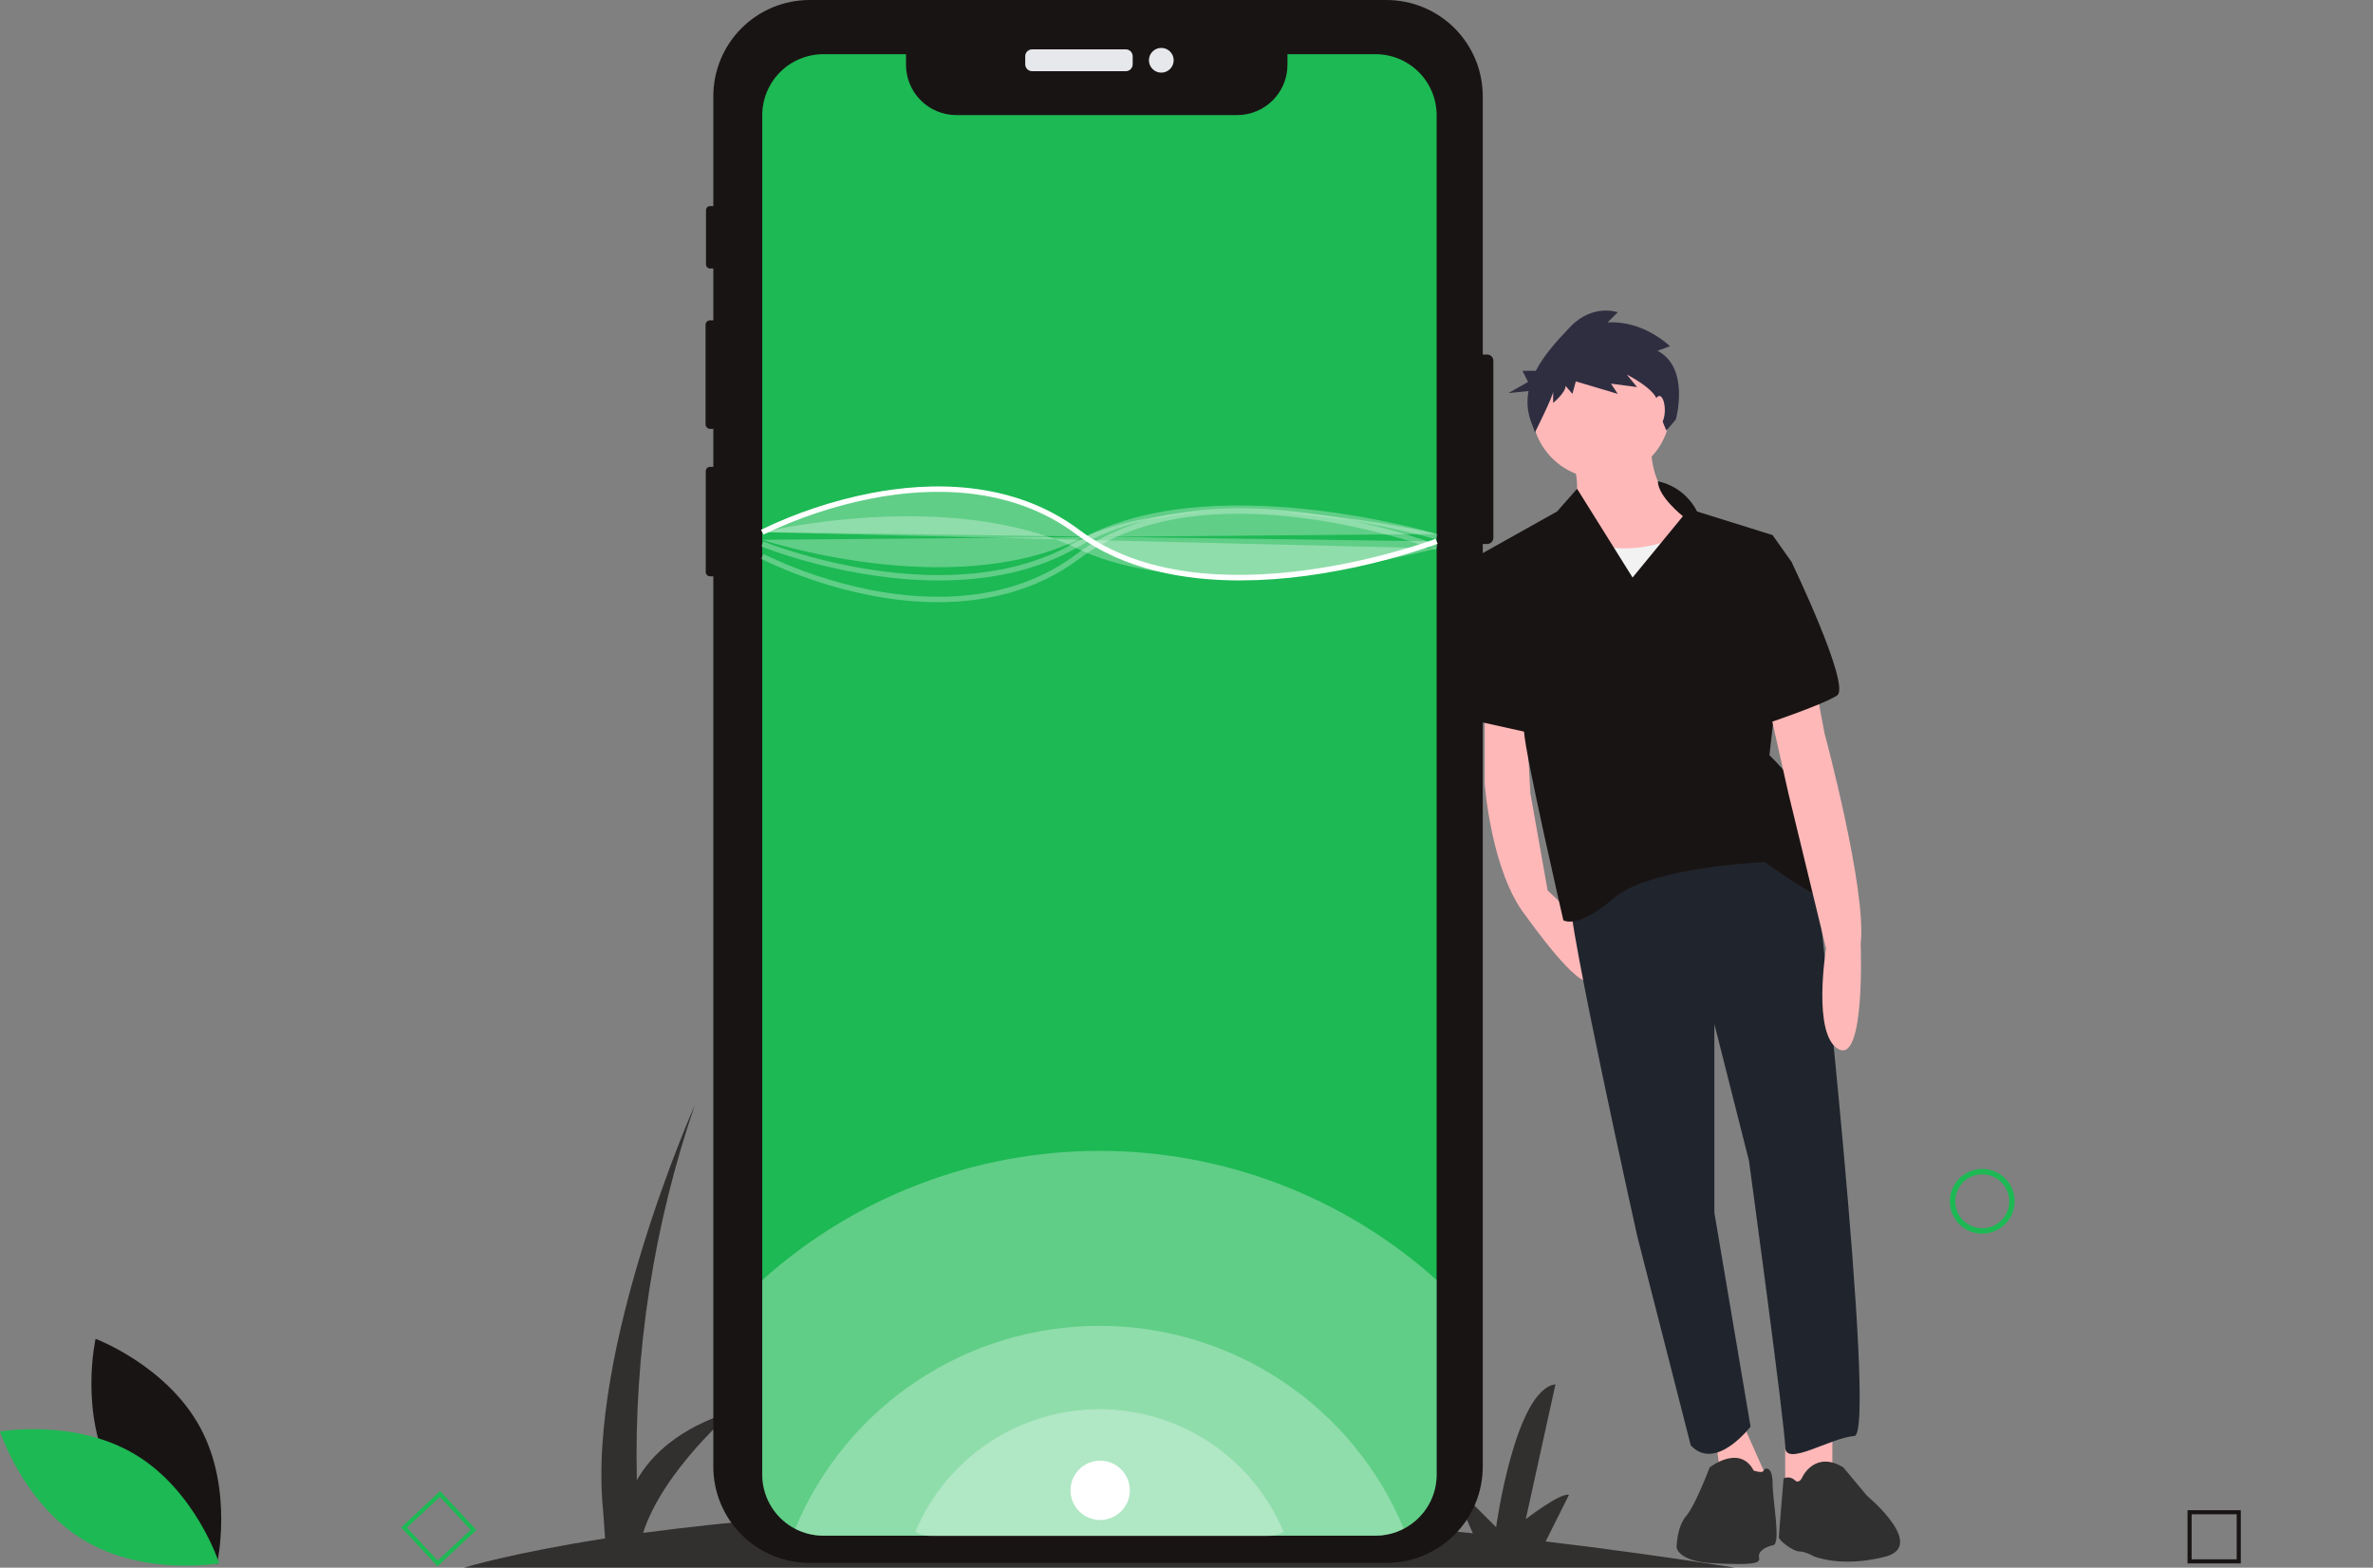 <svg width="610" height="403" viewBox="0 0 610 403" fill="none" xmlns="http://www.w3.org/2000/svg">
<rect x="0" y="0" width="610" height="403" fill="#808080" stroke="none"/>
<path d="M445.971 402.999C429.105 400.36 412.889 398.116 397.322 396.265L403.316 384.283C401.235 383.589 392.219 390.522 392.219 390.522L399.848 355.861C389.445 357.247 384.59 392.601 384.59 392.601L372.799 380.817L378.603 394.159C330.967 389.156 289.862 387.595 255.309 387.953L260.44 377.697C258.359 377.004 249.342 383.936 249.342 383.936L256.972 349.275C246.568 350.662 241.713 386.016 241.713 386.016L229.922 374.231L236.07 388.363C212.401 389.05 188.783 390.951 165.309 394.058C170.429 378.117 188.308 362.793 188.308 362.793C174.561 367.068 167.409 374.032 163.707 380.487C162.958 347.737 167.999 315.112 178.598 284.113C178.598 284.113 150.855 346.502 155.016 388.095L155.544 395.484C131.408 399.247 119.297 402.999 119.297 402.999H445.971Z" fill="#191414" fill-opacity="0.75"/>
<path d="M509.549 317.135C507.903 317.135 506.294 316.647 504.925 315.733C503.557 314.819 502.49 313.52 501.86 312C501.23 310.48 501.065 308.807 501.386 307.194C501.708 305.58 502.5 304.098 503.664 302.935C504.828 301.771 506.311 300.979 507.926 300.658C509.54 300.337 511.214 300.502 512.735 301.131C514.255 301.761 515.555 302.827 516.47 304.195C517.384 305.563 517.872 307.171 517.872 308.817C517.87 311.022 516.992 313.136 515.432 314.696C513.872 316.255 511.756 317.133 509.549 317.135ZM509.549 301.884C508.178 301.884 506.837 302.291 505.696 303.053C504.556 303.814 503.667 304.897 503.142 306.164C502.617 307.431 502.479 308.824 502.747 310.169C503.015 311.514 503.675 312.749 504.645 313.718C505.615 314.688 506.851 315.348 508.196 315.616C509.542 315.883 510.936 315.746 512.204 315.221C513.471 314.696 514.554 313.808 515.316 312.668C516.078 311.528 516.485 310.188 516.485 308.817C516.483 306.979 515.752 305.217 514.452 303.917C513.151 302.618 511.388 301.887 509.549 301.884Z" fill="#1DB954"/>
<path d="M576.016 401.909H562.324V388.225H576.016V401.909ZM563.377 400.857H574.963V389.277H563.377V400.857Z" fill="#191414"/>
<path d="M112.46 402.658L103.121 392.651L113.134 383.316L122.473 393.324L112.46 402.658ZM104.61 392.702L112.512 401.17L120.984 393.272L113.082 384.804L104.61 392.702Z" fill="#1DB954"/>
<path d="M383.877 92.724V138.254C383.876 138.675 383.708 139.078 383.41 139.376C383.113 139.673 382.71 139.841 382.289 139.842H381.158V377.025C381.158 383.588 378.549 389.883 373.906 394.524C369.262 399.165 362.964 401.772 356.397 401.773H208.118C204.867 401.772 201.647 401.132 198.644 399.888C195.64 398.644 192.911 396.821 190.613 394.523C188.314 392.225 186.491 389.497 185.247 386.495C184.003 383.492 183.364 380.274 183.364 377.025V148.16H182.546C182.249 148.161 181.964 148.044 181.753 147.834C181.543 147.625 181.424 147.341 181.422 147.044V121.132C181.422 120.985 181.451 120.839 181.508 120.702C181.564 120.566 181.647 120.442 181.751 120.338C181.855 120.234 181.979 120.151 182.116 120.095C182.252 120.038 182.398 120.009 182.546 120.009H183.364V110.249H182.539C182.227 110.247 181.929 110.123 181.709 109.902C181.489 109.681 181.366 109.382 181.367 109.07V83.511C181.367 83.201 181.491 82.903 181.711 82.684C181.93 82.464 182.228 82.341 182.539 82.34H183.364V69.016H182.525C182.388 69.016 182.253 68.99 182.127 68.938C182 68.885 181.885 68.809 181.789 68.712C181.692 68.616 181.616 68.501 181.563 68.375C181.511 68.248 181.484 68.113 181.485 67.977V54.029C181.484 53.752 181.593 53.487 181.788 53.291C181.983 53.094 182.248 52.983 182.525 52.982H183.364V24.741C183.364 18.179 185.972 11.886 190.615 7.247C195.257 2.607 201.553 0 208.118 2.53214e-10H356.397C362.963 -2.96636e-05 369.26 2.606 373.904 7.246C378.547 11.886 381.156 18.178 381.158 24.741V91.137H382.289C382.71 91.138 383.113 91.305 383.41 91.603C383.708 91.9 383.876 92.303 383.877 92.724Z" fill="#191414"/>
<path d="M289.401 12.691H265.306C264.332 12.691 263.543 13.48 263.543 14.454V16.535C263.543 17.508 264.332 18.297 265.306 18.297H289.401C290.374 18.297 291.164 17.508 291.164 16.535V14.454C291.164 13.48 290.374 12.691 289.401 12.691Z" fill="#E6E8EC"/>
<path d="M298.521 18.674C300.278 18.674 301.702 17.25 301.702 15.494C301.702 13.738 300.278 12.315 298.521 12.315C296.764 12.315 295.34 13.738 295.34 15.494C295.34 17.25 296.764 18.674 298.521 18.674Z" fill="#E6E8EC"/>
<path d="M369.301 29.635V379.077C369.304 381.349 368.811 383.595 367.858 385.657C366.904 387.72 365.513 389.55 363.781 391.021C360.939 393.442 357.326 394.772 353.592 394.772H211.652C209.126 394.775 206.637 394.169 204.397 393.004C203.871 392.734 203.361 392.434 202.871 392.103C200.738 390.664 198.99 388.724 197.782 386.453C196.574 384.182 195.942 381.649 195.942 379.077V29.635C195.942 27.573 196.348 25.532 197.138 23.627C197.927 21.721 199.084 19.991 200.543 18.533C202.002 17.075 203.734 15.918 205.64 15.129C207.546 14.34 209.589 13.934 211.652 13.934H232.896V16.658C232.896 20.087 234.259 23.375 236.685 25.8C239.11 28.225 242.4 29.587 245.831 29.587H318.018C321.449 29.587 324.739 28.225 327.165 25.8C329.591 23.375 330.954 20.087 330.954 16.658V13.934H353.592C355.655 13.933 357.698 14.339 359.605 15.128C361.511 15.917 363.243 17.073 364.702 18.531C366.161 19.989 367.318 21.721 368.107 23.626C368.896 25.531 369.302 27.573 369.301 29.635Z" fill="#1DB954"/>
<path opacity="0.3" d="M369.301 329.055V379.077C369.304 381.349 368.811 383.595 367.858 385.657C366.904 387.72 365.513 389.55 363.781 391.021C360.939 393.442 357.326 394.772 353.592 394.771H211.652C209.126 394.775 206.637 394.169 204.397 393.004C203.871 392.734 203.361 392.433 202.871 392.103C200.738 390.664 198.99 388.724 197.782 386.453C196.574 384.182 195.942 381.649 195.942 379.077V329.076C219.743 307.692 250.615 295.861 282.618 295.857C314.621 295.853 345.495 307.677 369.301 329.055Z" fill="white"/>
<path opacity="0.3" d="M360.862 392.989C358.621 394.166 356.125 394.778 353.594 394.771H211.653C209.128 394.775 206.639 394.168 204.398 393.003C210.824 377.557 221.683 364.359 235.605 355.074C249.527 345.789 265.889 340.834 282.626 340.832C299.363 340.831 315.725 345.783 329.649 355.066C343.572 364.348 354.434 377.544 360.862 392.989Z" fill="white"/>
<path opacity="0.3" d="M329.969 393.828C328.612 394.54 327.102 394.91 325.57 394.906H239.679C238.151 394.909 236.644 394.542 235.289 393.837C239.177 384.49 245.748 376.503 254.173 370.885C262.597 365.266 272.498 362.267 282.626 362.267C292.754 362.266 302.655 365.263 311.081 370.88C319.506 376.497 326.079 384.482 329.969 393.828Z" fill="white"/>
<path d="M318.73 149.214C304.492 149.214 288.866 146.505 276.667 137.36C259.684 124.629 238.759 125.309 224.196 128.121C214.523 130.005 205.134 133.131 196.263 137.421L195.621 136.191C204.601 131.846 214.105 128.678 223.897 126.767C238.746 123.895 260.099 123.208 277.5 136.252C310.098 160.687 368.468 138.74 369.053 138.517L369.55 139.811C358.604 143.711 347.283 146.465 335.769 148.03C330.121 148.8 324.429 149.196 318.73 149.214Z" fill="white"/>
<path opacity="0.3" d="M195.934 136.807C195.934 136.807 243.79 125.222 277.082 141.084C310.374 156.946 369.328 140.966 369.328 140.966" fill="white"/>
<path opacity="0.3" d="M241.116 154.803C235.334 154.777 229.569 154.201 223.897 153.084C214.105 151.173 204.601 148.006 195.621 143.66L196.263 142.43C205.134 146.72 214.523 149.846 224.196 151.73C238.758 154.542 259.683 155.222 276.667 142.491C294.053 129.458 318.405 129.495 335.769 131.821C347.283 133.386 358.604 136.14 369.55 140.04L369.053 141.334C368.467 141.11 310.098 119.163 277.5 143.599C266.089 152.153 252.977 154.803 241.116 154.803Z" fill="white"/>
<path opacity="0.3" d="M241.353 149.221C217.332 149.221 196 140.608 195.68 140.476L196.208 139.194C196.683 139.39 244.126 158.534 276.732 139.239C309.902 119.607 368.912 137.131 369.504 137.31L369.102 138.637C368.516 138.459 310.084 121.111 277.439 140.431C266.298 147.025 253.482 149.221 241.353 149.221Z" fill="white"/>
<path opacity="0.3" d="M195.942 138.768C195.942 138.768 243.792 154.63 277.084 138.768C310.375 122.906 369.301 137.269 369.301 137.269" fill="white"/>
<path d="M381.652 181.205V201.414C381.652 201.414 383.27 224.048 392.167 235.365C392.167 235.365 406.725 255.979 408.747 251.533L406.256 236.895L397.828 228.899L393.38 203.839L392.167 181.205H381.652Z" fill="#FFB8B8"/>
<path d="M471.026 363.896V378.851L458.895 383.297V365.917L471.026 363.896Z" fill="#FFB8B8"/>
<path d="M446.356 362.28L454.444 380.467L443.121 385.318L440.695 367.534L446.356 362.28Z" fill="#FFB8B8"/>
<path d="M466.576 222.837C466.576 222.837 482.752 368.747 476.686 369.151C470.62 369.555 458.893 377.234 458.893 371.98C458.893 366.726 449.592 298.419 449.592 298.419L440.695 263.255V311.757L449.996 366.726C449.996 366.726 441.099 378.447 434.629 371.576L420.88 317.82C420.88 317.82 402.682 236.175 403.491 229.708C403.491 229.708 445.143 194.14 466.576 222.837Z" fill="#20252D"/>
<path d="M463.339 379.659C463.339 379.659 466.575 372.788 473.854 377.234L479.919 384.509C479.919 384.509 495.558 397.454 484.461 400.227C473.023 403.085 466.17 400.044 466.17 400.044C466.17 400.044 464.148 398.832 462.531 398.832C460.913 398.832 457.273 396.002 457.273 395.194C457.273 394.386 458.487 380.063 458.487 380.063C458.945 379.84 459.459 379.759 459.964 379.831C460.469 379.903 460.94 380.125 461.317 380.467C462.531 381.68 463.339 379.659 463.339 379.659Z" fill="#313030"/>
<path d="M439.481 377.234C439.481 377.234 447.164 371.171 450.804 378.042C450.804 378.042 453.095 378.851 453.365 378.042C453.634 377.234 455.656 376.83 455.656 381.276C455.656 385.722 457.852 396.811 455.83 397.215C453.808 397.619 451.786 398.832 452.191 400.448C452.595 402.065 449.995 402.293 440.694 401.889C431.393 401.485 430.988 397.847 430.988 397.847C430.988 397.847 430.988 392.593 433.415 389.763C435.841 386.934 439.481 377.234 439.481 377.234Z" fill="#313030"/>
<path d="M424.521 112.494C424.521 112.494 422.499 127.449 435.439 132.703C448.38 137.958 406.727 155.337 402.683 145.233C398.639 135.128 403.492 131.895 403.492 131.895C403.492 131.895 407.536 127.853 403.897 116.94L424.521 112.494Z" fill="#FFB8B8"/>
<path d="M411.579 123.004C421.406 123.004 429.372 115.042 429.372 105.22C429.372 95.398 421.406 87.436 411.579 87.436C401.752 87.436 393.785 95.398 393.785 105.22C393.785 115.042 401.752 123.004 411.579 123.004Z" fill="#FFB8B8"/>
<path d="M432.203 137.554C432.203 137.554 420.071 144.021 408.343 139.171C396.616 134.321 397.02 155.338 397.02 155.338L403.086 171.101L445.143 167.059L442.312 142.809L432.203 137.554Z" fill="#F2F2F2"/>
<path d="M426.175 123.724C428.329 124.181 430.353 125.117 432.096 126.461C433.84 127.806 435.258 129.525 436.247 131.492L455.657 137.554L460.51 144.425L454.849 194.14C454.849 194.14 465.363 204.244 465.363 209.903C465.363 215.561 478.303 234.962 471.833 232.537C465.363 230.112 453.635 221.624 453.635 221.624C453.635 221.624 424.115 222.837 414.814 230.92C405.513 239.004 401.873 236.579 401.873 236.579C401.873 236.579 392.168 194.544 391.763 188.077C391.359 181.61 380.036 142.809 380.036 142.809L400.256 131.492L405.406 125.651L419.666 148.467L432.607 132.704C432.607 132.704 426.214 127.679 426.175 123.724Z" fill="#191414"/>
<path d="M466.577 175.547L469.003 188.481C469.003 188.481 479.922 228.899 478.304 242.641C478.304 242.641 479.518 273.359 472.643 269.721C465.768 266.084 469.408 243.854 469.408 243.854L459.702 203.84L454.445 180.397L466.577 175.547Z" fill="#FFB8B8"/>
<path d="M456.468 142L460.512 144.425C460.512 144.425 475.879 176.355 472.239 178.781C468.599 181.206 452.828 186.46 452.828 186.46L456.468 142Z" fill="#191414"/>
<path d="M389.743 142.808L380.239 142.605L378.016 146.445L380.846 185.651L395.404 188.884L389.743 142.808Z" fill="#191414"/>
<path d="M426.068 90.179L429.275 89.013C429.275 89.013 422.569 82.311 413.239 82.894L415.863 80.271C415.863 80.271 409.449 77.94 403.618 84.059C400.553 87.276 397.006 91.058 394.795 95.317H391.36L392.794 98.183L387.777 101.048L392.926 100.534C392.438 103.007 392.606 105.566 393.413 107.955L394.58 111.16C394.58 111.16 399.245 101.835 399.245 100.67V103.584C399.245 103.584 402.452 100.961 402.452 99.213L404.201 101.252L405.076 98.047L415.863 101.252L414.114 98.63L420.82 99.504L418.196 96.299C418.196 96.299 425.776 100.087 426.068 103.292C426.36 106.498 428.361 110.676 428.361 110.676L430.787 107.847C430.787 107.847 434.523 94.55 426.068 90.179Z" fill="#2F2E41"/>
<path d="M426.541 109.059C427.323 109.059 427.957 107.431 427.957 105.422C427.957 103.413 427.323 101.784 426.541 101.784C425.759 101.784 425.126 103.413 425.126 105.422C425.126 107.431 425.759 109.059 426.541 109.059Z" fill="#FFB8B8"/>
<path d="M28.875 379.198C37.495 395.176 55.79 402.035 55.79 402.035C55.79 402.035 60.109 382.989 51.489 367.011C42.869 351.033 24.574 344.174 24.574 344.174C24.574 344.174 20.255 363.22 28.875 379.198Z" fill="#191414"/>
<path d="M34.801 373.942C50.364 383.301 56.358 401.889 56.358 401.889C56.358 401.889 37.119 405.304 21.556 395.946C5.994 386.588 0 368 0 368C0 368 19.238 364.584 34.801 373.942Z" fill="#1DB954"/>
<path opacity="0.3" d="M195.942 136.806C195.942 136.806 243.792 111.85 277.084 136.806C310.375 161.762 369.301 139.164 369.301 139.164" fill="white"/>
<path d="M282.806 390.747C287.019 390.747 290.435 387.333 290.435 383.122C290.435 378.911 287.019 375.497 282.806 375.497C278.592 375.497 275.176 378.911 275.176 383.122C275.176 387.333 278.592 390.747 282.806 390.747Z" fill="white"/>
</svg>
